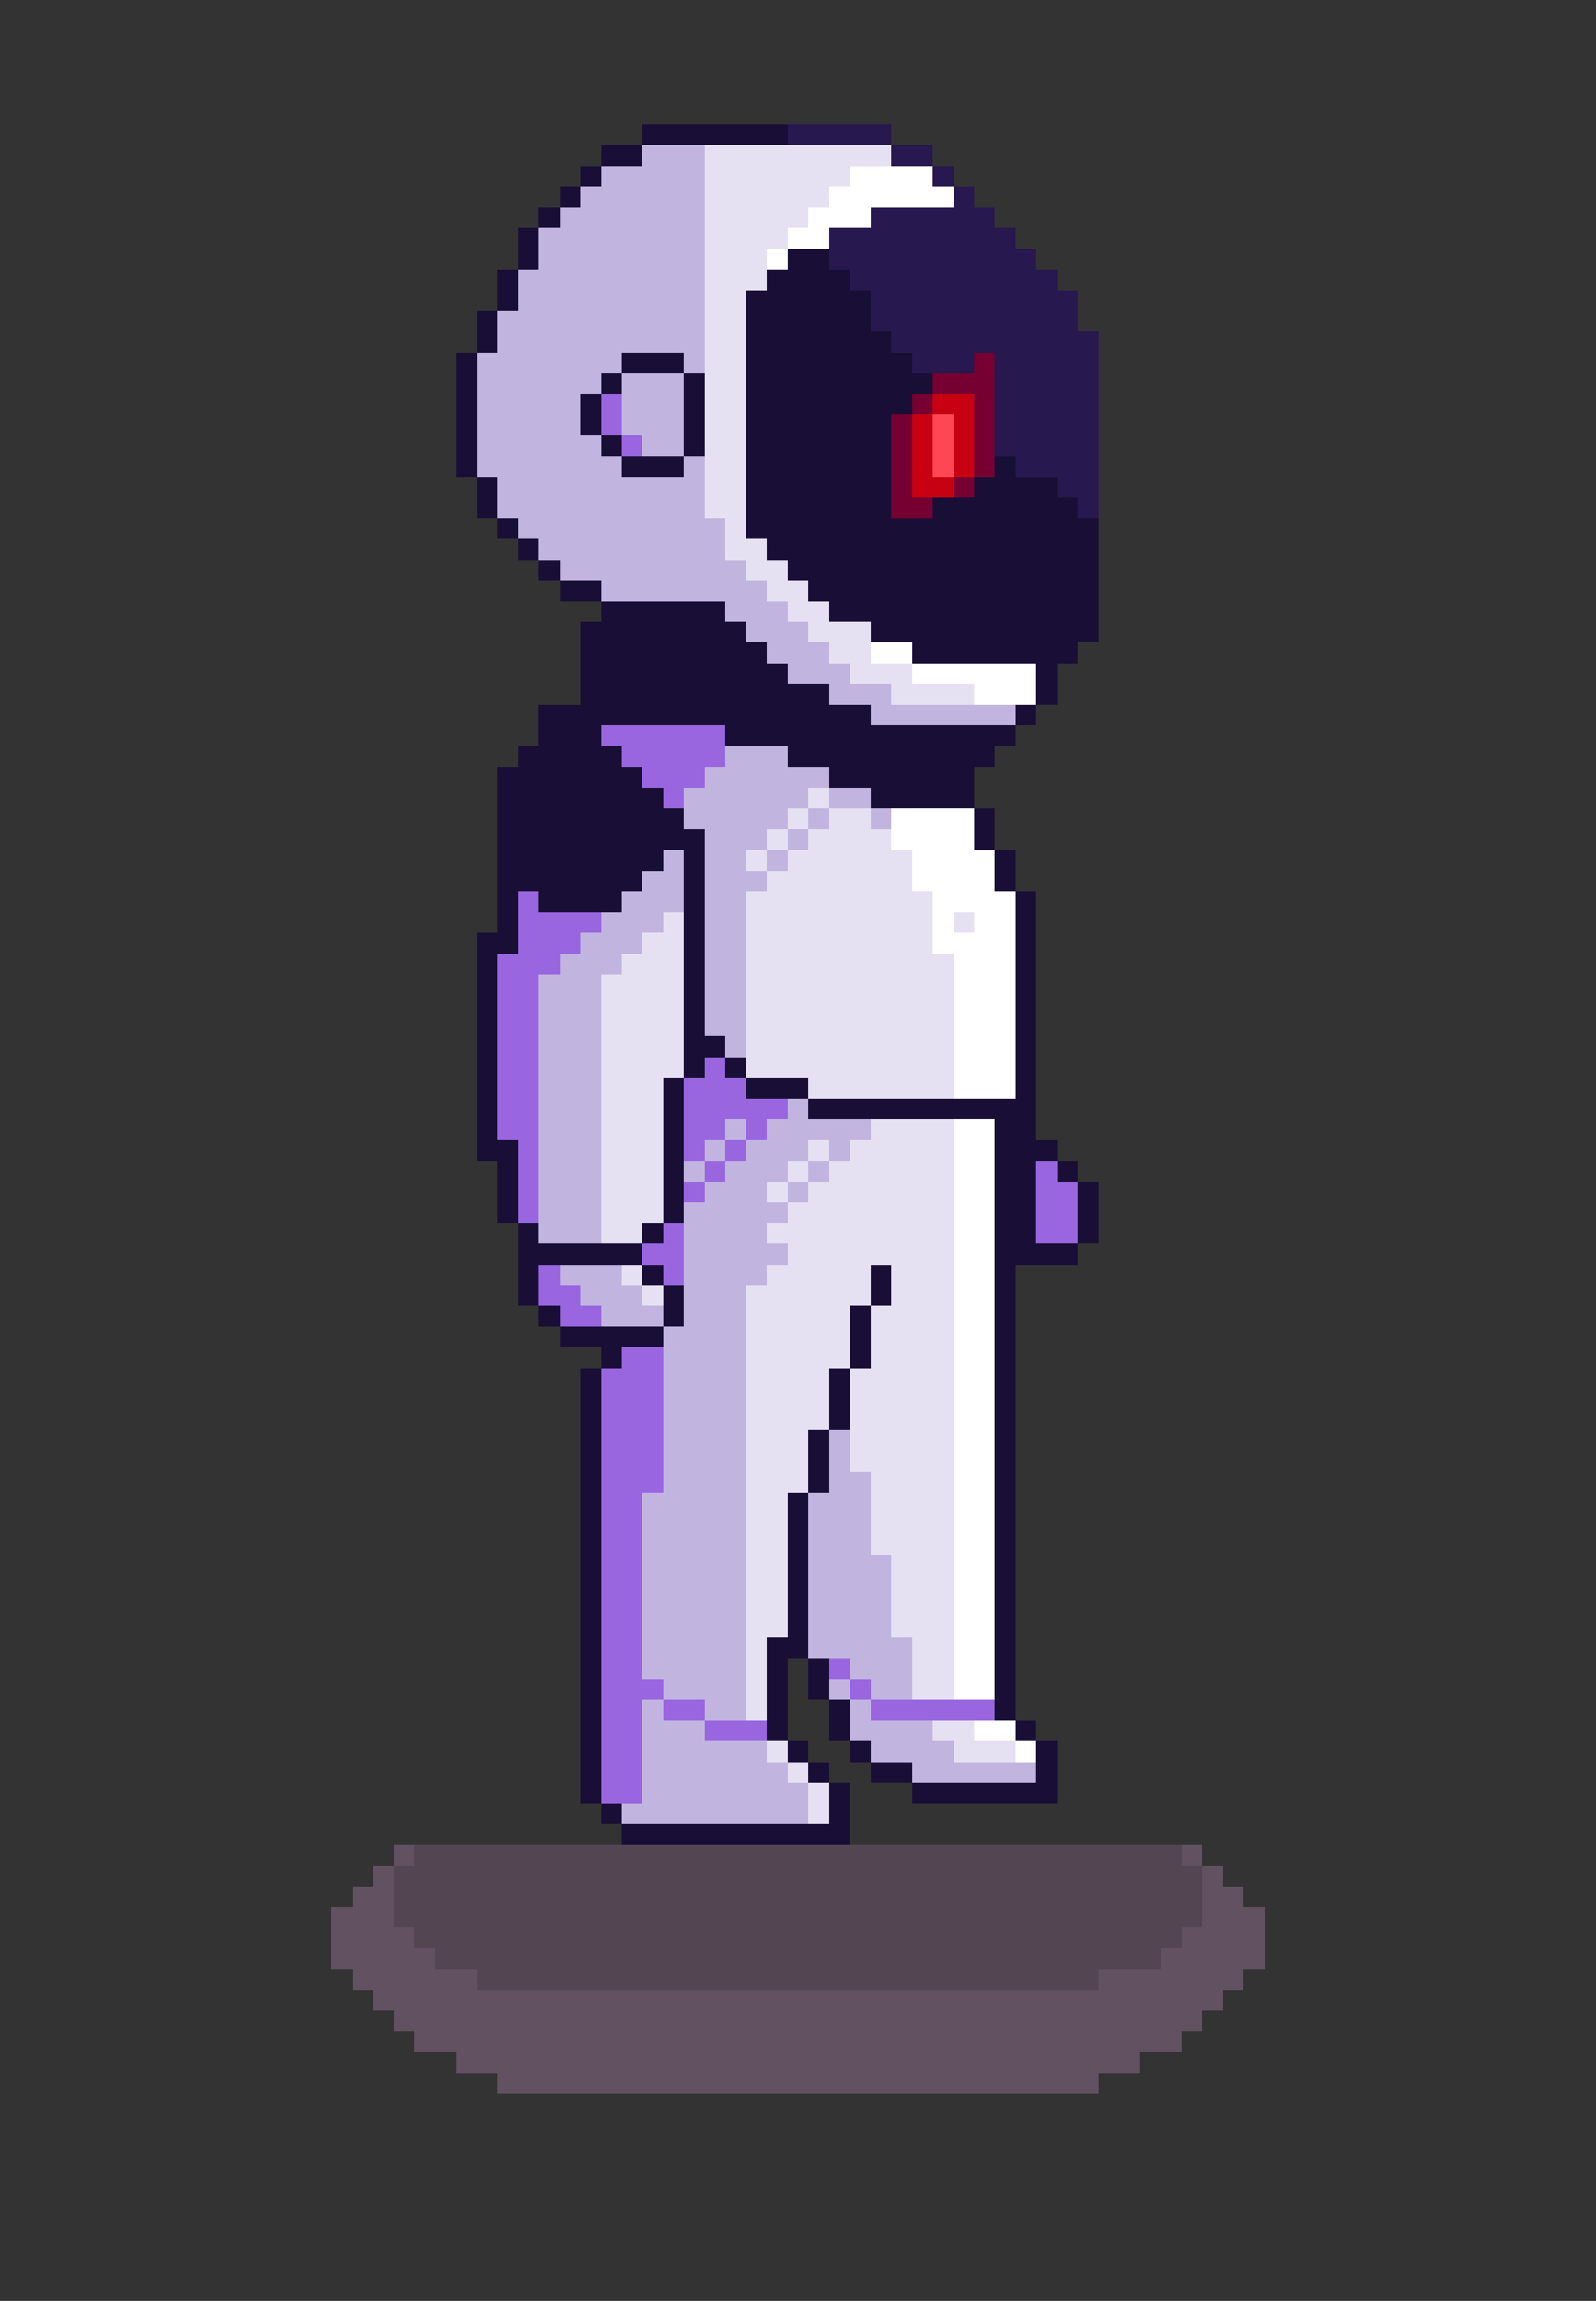 <svg xmlns="http://www.w3.org/2000/svg" viewBox="0 -0.5 77 111" shape-rendering="crispEdges">
<rect x="0" y="-0.5" width="77" height="111" fill="#333333" stroke="none"/>
<path stroke="#190f36" d="M31 6h7M29 7h2M28 8h1M27 9h1M26 10h1M25 11h1M25 12h1M38 12h2M24 13h1M37 13h4M24 14h1M36 14h6M23 15h1M36 15h6M23 16h1M36 16h7M22 17h1M30 17h3M36 17h8M22 18h1M29 18h1M33 18h1M36 18h9M22 19h1M28 19h1M33 19h1M36 19h8M22 20h1M28 20h1M33 20h1M36 20h7M22 21h1M29 21h1M33 21h1M36 21h7M22 22h1M30 22h3M36 22h7M48 22h1M23 23h1M36 23h7M47 23h4M23 24h1M36 24h7M45 24h7M24 25h1M36 25h17M25 26h1M37 26h16M26 27h1M38 27h15M27 28h2M39 28h14M29 29h6M40 29h13M28 30h8M42 30h11M28 31h9M44 31h8M28 32h10M50 32h1M28 33h12M50 33h1M26 34h16M49 34h1M26 35h3M35 35h14M25 36h5M38 36h10M24 37h7M40 37h7M24 38h8M42 38h5M24 39h9M47 39h1M24 40h10M47 40h1M24 41h8M33 41h1M48 41h1M24 42h7M33 42h1M48 42h1M24 43h1M26 43h4M33 43h1M49 43h1M24 44h1M33 44h1M49 44h1M23 45h2M33 45h1M49 45h1M23 46h1M33 46h1M49 46h1M23 47h1M33 47h1M49 47h1M23 48h1M33 48h1M49 48h1M23 49h1M33 49h1M49 49h1M23 50h1M33 50h2M49 50h1M23 51h1M33 51h1M35 51h1M49 51h1M23 52h1M32 52h1M36 52h3M49 52h1M23 53h1M32 53h1M39 53h11M23 54h1M32 54h1M48 54h2M23 55h2M32 55h1M48 55h3M24 56h1M32 56h1M48 56h2M51 56h1M24 57h1M32 57h1M48 57h2M52 57h1M24 58h1M32 58h1M48 58h2M52 58h1M25 59h1M31 59h1M48 59h2M52 59h1M25 60h6M48 60h4M25 61h1M31 61h1M42 61h1M48 61h1M25 62h1M32 62h1M42 62h1M48 62h1M26 63h1M32 63h1M41 63h1M48 63h1M27 64h5M41 64h1M48 64h1M29 65h1M41 65h1M48 65h1M28 66h1M40 66h1M48 66h1M28 67h1M40 67h1M48 67h1M28 68h1M40 68h1M48 68h1M28 69h1M39 69h1M48 69h1M28 70h1M39 70h1M48 70h1M28 71h1M39 71h1M48 71h1M28 72h1M38 72h1M48 72h1M28 73h1M38 73h1M48 73h1M28 74h1M38 74h1M48 74h1M28 75h1M38 75h1M48 75h1M28 76h1M38 76h1M48 76h1M28 77h1M38 77h1M48 77h1M28 78h1M38 78h1M48 78h1M28 79h1M37 79h2M48 79h1M28 80h1M37 80h1M39 80h1M48 80h1M28 81h1M37 81h1M39 81h1M48 81h1M28 82h1M37 82h1M40 82h1M48 82h1M28 83h1M37 83h1M40 83h1M49 83h1M28 84h1M38 84h1M41 84h1M50 84h1M28 85h1M39 85h1M42 85h2M50 85h1M28 86h1M40 86h1M44 86h7M29 87h1M40 87h1M30 88h11" />
<path stroke="#27184f" d="M38 6h5M43 7h2M45 8h1M46 9h1M42 10h6M40 11h9M40 12h10M41 13h10M42 14h10M42 15h10M43 16h10M44 17h3M48 17h5M48 18h5M48 19h5M48 20h5M48 21h5M49 22h4M51 23h2M52 24h1" />
<path stroke="#c1b5e0" d="M31 7h3M29 8h5M28 9h6M27 10h7M26 11h8M26 12h8M25 13h9M25 14h9M24 15h10M24 16h10M23 17h7M33 17h1M23 18h6M30 18h3M23 19h5M30 19h3M23 20h5M30 20h3M23 21h6M31 21h2M23 22h7M33 22h1M24 23h10M24 24h10M25 25h10M26 26h9M27 27h9M29 28h8M35 29h3M36 30h3M37 31h3M38 32h3M40 33h3M42 34h7M35 36h3M34 37h6M33 38h6M40 38h2M33 39h5M39 39h1M42 39h1M34 40h3M38 40h1M32 41h1M34 41h2M37 41h1M31 42h2M34 42h3M30 43h3M34 43h2M29 44h3M34 44h2M28 45h3M34 45h2M27 46h3M34 46h2M26 47h3M34 47h2M26 48h3M34 48h2M26 49h3M34 49h2M26 50h3M35 50h1M26 51h3M26 52h3M26 53h3M38 53h1M26 54h3M35 54h1M37 54h5M26 55h3M34 55h1M36 55h3M40 55h1M26 56h3M33 56h1M35 56h3M39 56h1M26 57h3M34 57h3M38 57h1M26 58h3M33 58h5M26 59h3M33 59h4M33 60h5M27 61h3M33 61h4M28 62h3M33 62h3M29 63h3M33 63h3M32 64h4M32 65h4M32 66h4M32 67h4M32 68h4M32 69h4M40 69h1M32 70h4M40 70h1M32 71h4M40 71h2M31 72h5M39 72h3M31 73h5M39 73h3M31 74h5M39 74h3M31 75h5M39 75h4M31 76h5M39 76h4M31 77h5M39 77h4M31 78h5M39 78h4M31 79h5M39 79h5M31 80h5M41 80h3M32 81h4M40 81h1M42 81h2M31 82h1M34 82h2M41 82h1M31 83h3M41 83h4M31 84h6M42 84h4M31 85h7M44 85h6M31 86h8M30 87h9" />
<path stroke="#e5e1f2" d="M34 7h9M34 8h7M34 9h6M34 10h5M34 11h4M34 12h3M34 13h3M34 14h2M34 15h2M34 16h2M34 17h2M34 18h2M34 19h2M34 20h2M34 21h2M34 22h2M34 23h2M34 24h2M35 25h1M35 26h2M36 27h2M37 28h2M38 29h2M39 30h3M40 31h2M41 32h3M43 33h4M39 38h1M38 39h1M40 39h2M37 40h1M39 40h4M36 41h1M38 41h6M37 42h7M36 43h9M32 44h1M36 44h9M46 44h1M31 45h2M36 45h9M30 46h3M36 46h10M29 47h4M36 47h10M29 48h4M36 48h10M29 49h4M36 49h10M29 50h4M36 50h10M29 51h4M36 51h10M29 52h3M39 52h7M29 53h3M29 54h3M42 54h4M29 55h3M39 55h1M41 55h5M29 56h3M38 56h1M40 56h6M29 57h3M37 57h1M39 57h7M29 58h3M38 58h8M29 59h2M37 59h9M38 60h8M30 61h1M37 61h5M43 61h3M31 62h1M36 62h6M43 62h3M36 63h5M42 63h4M36 64h5M42 64h4M36 65h5M42 65h4M36 66h4M41 66h5M36 67h4M41 67h5M36 68h4M41 68h5M36 69h3M41 69h5M36 70h3M41 70h5M36 71h3M42 71h4M36 72h2M42 72h4M36 73h2M42 73h4M36 74h2M42 74h4M36 75h2M43 75h3M36 76h2M43 76h3M36 77h2M43 77h3M36 78h2M43 78h3M36 79h1M44 79h2M36 80h1M44 80h2M36 81h1M44 81h2M36 82h1M45 83h2M37 84h1M46 84h3M38 85h1M39 86h1M39 87h1" />
<path stroke="#ffffff" d="M41 8h4M40 9h6M39 10h3M38 11h2M37 12h1M42 31h2M44 32h6M47 33h3M43 39h4M43 40h4M44 41h4M44 42h4M45 43h4M45 44h1M47 44h2M45 45h4M46 46h3M46 47h3M46 48h3M46 49h3M46 50h3M46 51h3M46 52h3M46 54h2M46 55h2M46 56h2M46 57h2M46 58h2M46 59h2M46 60h2M46 61h2M46 62h2M46 63h2M46 64h2M46 65h2M46 66h2M46 67h2M46 68h2M46 69h2M46 70h2M46 71h2M46 72h2M46 73h2M46 74h2M46 75h2M46 76h2M46 77h2M46 78h2M46 79h2M46 80h2M46 81h2M47 83h2M49 84h1" />
<path stroke="#750031" d="M47 17h1M45 18h3M44 19h1M47 19h1M43 20h1M47 20h1M43 21h1M47 21h1M43 22h1M47 22h1M43 23h1M46 23h1M43 24h2" />
<path stroke="#9966e0" d="M29 19h1M29 20h1M30 21h1M29 35h6M30 36h5M31 37h3M32 38h1M25 43h1M25 44h4M25 45h3M24 46h3M24 47h2M24 48h2M24 49h2M24 50h2M24 51h2M34 51h1M24 52h2M33 52h3M24 53h2M33 53h5M24 54h2M33 54h2M36 54h1M25 55h1M33 55h1M35 55h1M25 56h1M34 56h1M50 56h1M25 57h1M33 57h1M50 57h2M25 58h1M50 58h2M32 59h1M50 59h2M31 60h2M26 61h1M32 61h1M26 62h2M27 63h2M30 65h2M29 66h3M29 67h3M29 68h3M29 69h3M29 70h3M29 71h3M29 72h2M29 73h2M29 74h2M29 75h2M29 76h2M29 77h2M29 78h2M29 79h2M29 80h2M40 80h1M29 81h3M41 81h1M29 82h2M32 82h2M42 82h6M29 83h2M34 83h3M29 84h2M29 85h2M29 86h2" />
<path stroke="#c70012" d="M45 19h2M44 20h1M46 20h1M44 21h1M46 21h1M44 22h1M46 22h1M44 23h2" />
<path stroke="#ff4752" d="M45 20h1M45 21h1M45 22h1" />
<path stroke="rgba(128,102,128,0.6)" d="M19 89h1M57 89h1M18 90h1M58 90h1M17 91h2M58 91h2M16 92h3M58 92h3M16 93h4M57 93h4M16 94h5M56 94h5M17 95h6M53 95h7M18 96h41M19 97h39M20 98h37M22 99h33M24 100h29" />
<path stroke="rgba(107,83,105,0.6)" d="M20 89h37M19 90h39M19 91h39M19 92h39M20 93h37M21 94h35M23 95h30" />
</svg>